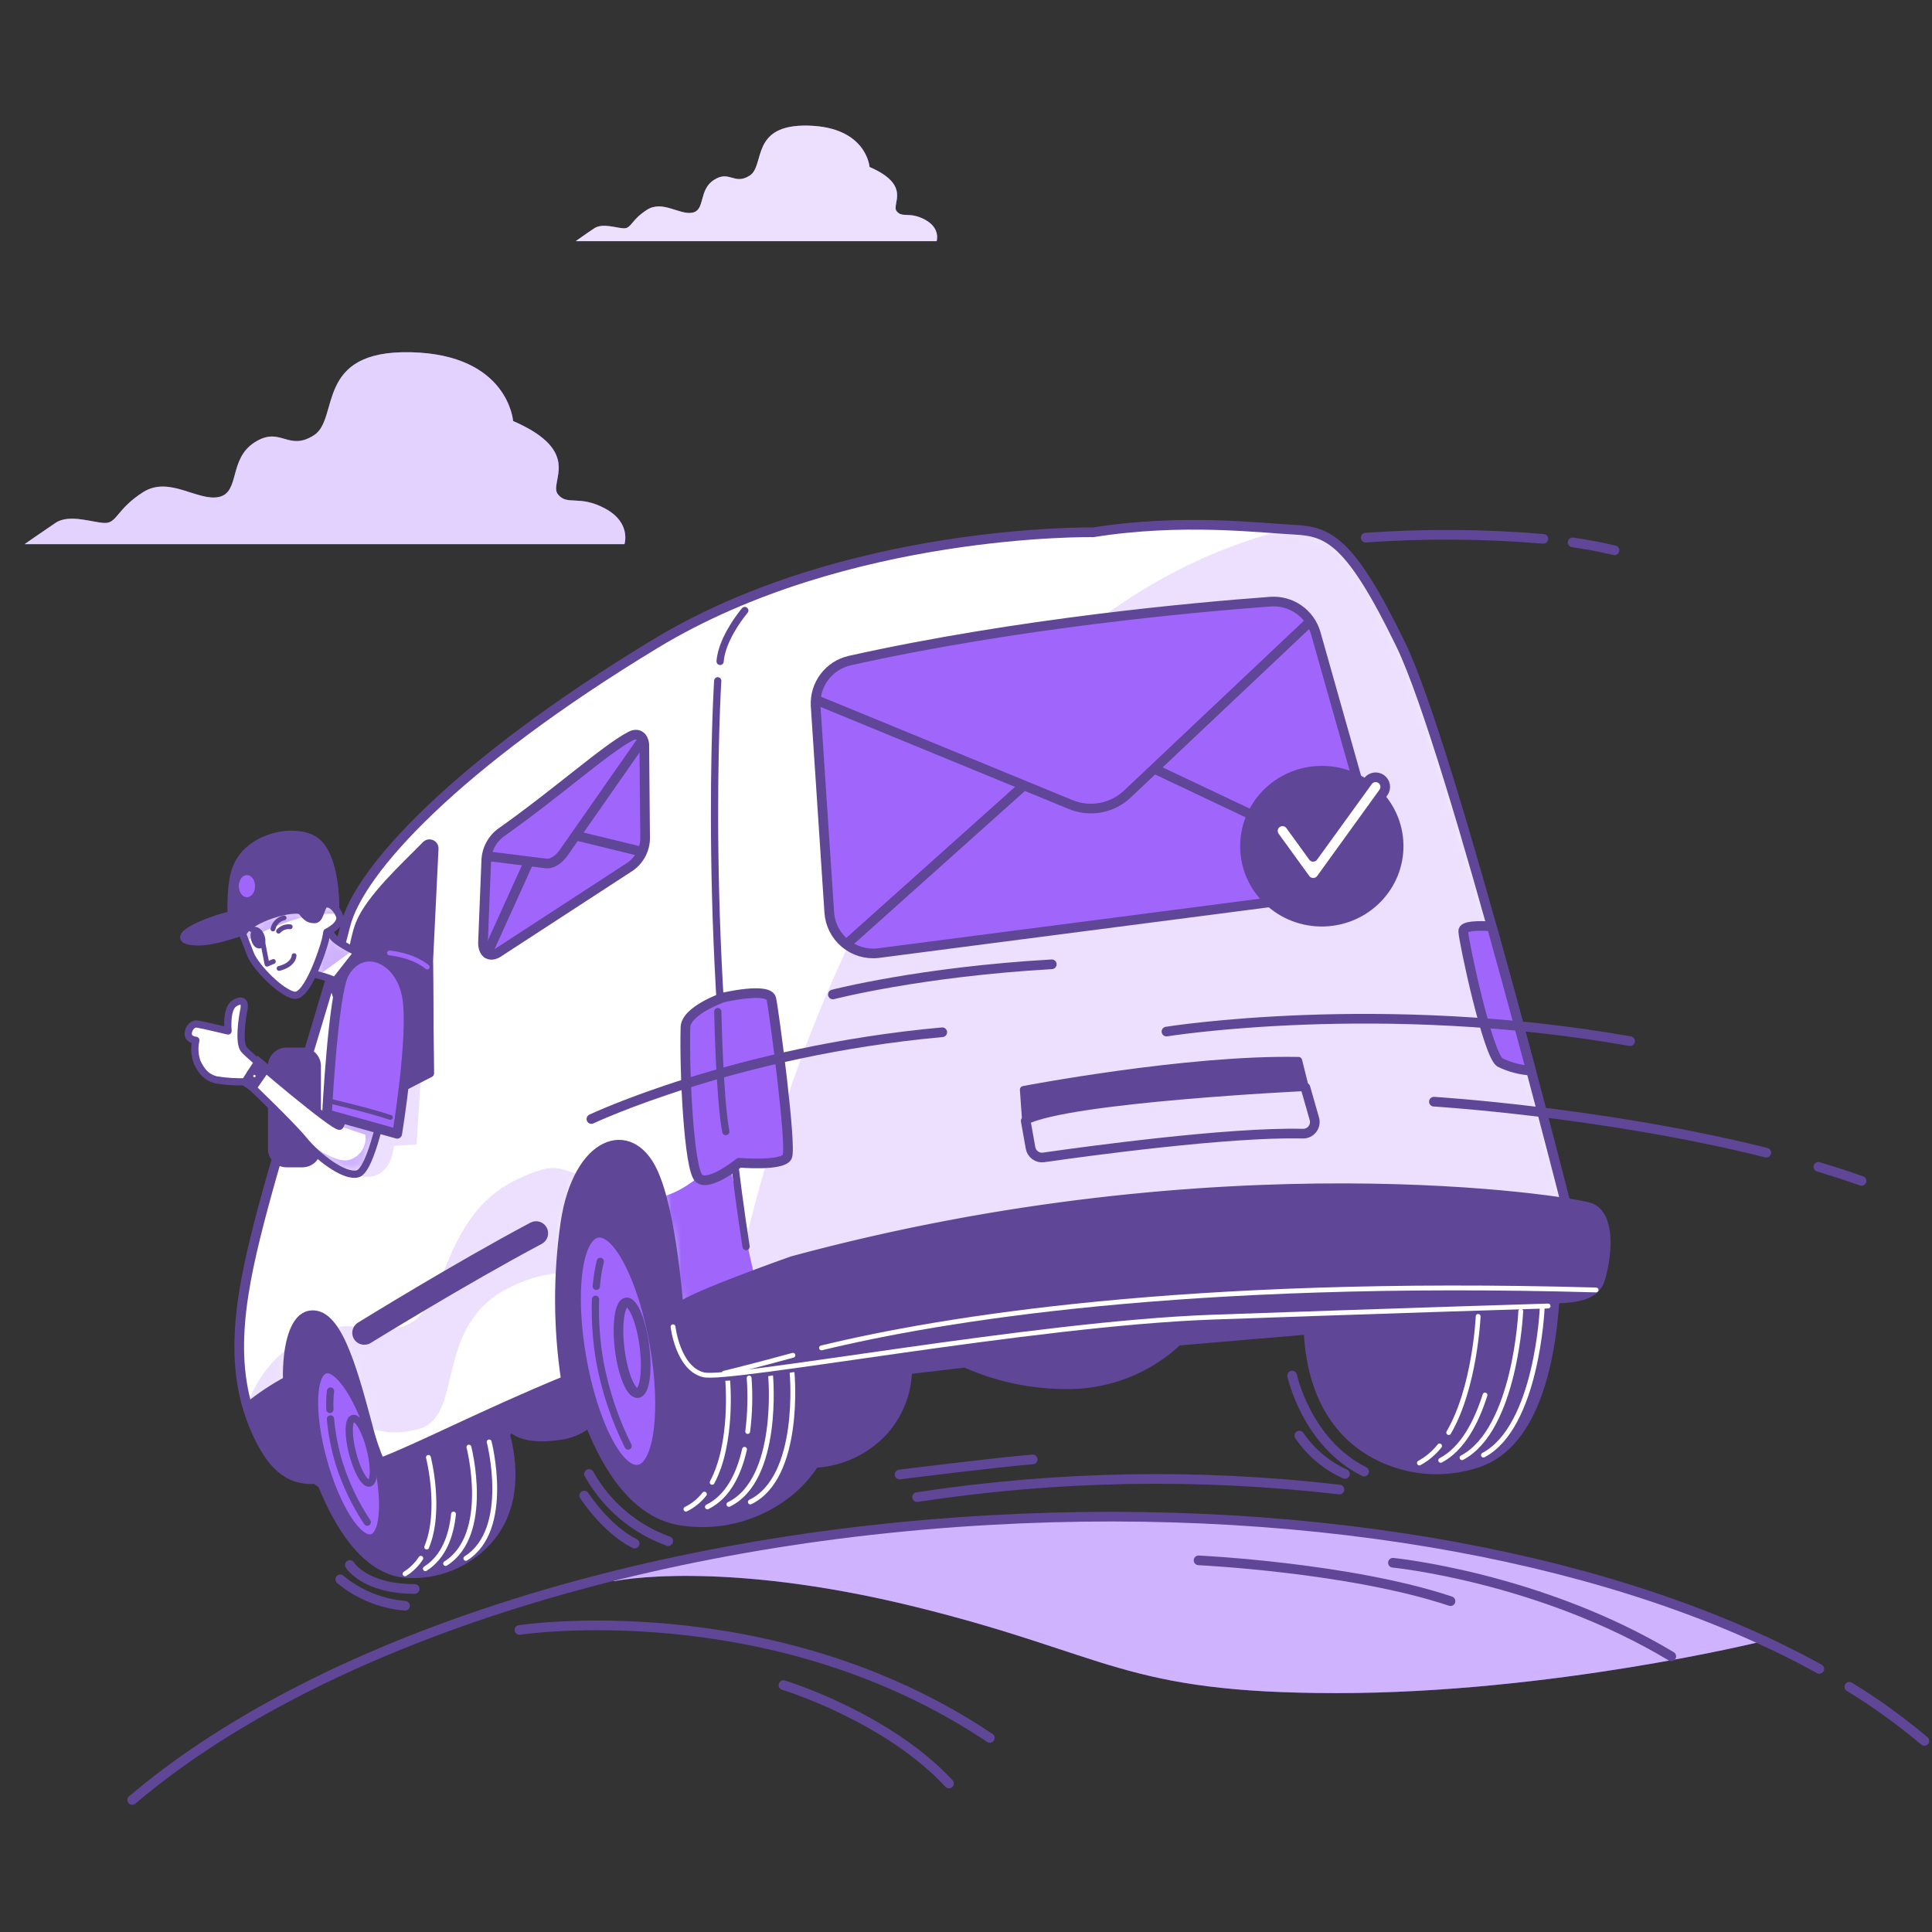 <svg width="200" height="200" viewBox="0 0 200 200" fill="none" xmlns="http://www.w3.org/2000/svg">
<rect x="0" y="0" width="200" height="200" fill="#333333" stroke="none"/>
<path d="M154.548 116.943V116.913C150.494 115.567 144.274 116.024 143.35 116.575C142.367 117.233 141.523 118.077 140.866 119.059C138.682 122.157 137.117 125.647 136.255 129.338L92.163 133.437C90.538 129.93 88.089 126.785 85.63 124.887C84.927 124.298 84.117 123.851 83.245 123.57C82.861 123.524 82.472 123.538 82.092 123.61C80.493 118.975 78.227 114.503 75.395 114.22C69.433 113.624 59.03 115.621 56.193 121.404C53.356 127.187 52.467 141.625 52.467 141.625L50.48 143.612C49.03 140.788 47.014 138.294 44.558 136.284C43.857 135.692 43.047 135.245 42.173 134.967C41.676 134.828 39.689 135.136 37.607 135.817C37.523 135.737 37.443 135.658 37.354 135.583C35.367 133.919 31.293 133.01 29.017 137.253C26.742 141.495 29.474 149.529 30.836 151.347C31.497 152.276 32.326 153.073 33.28 153.697C34.885 157.672 37.751 162.739 42.163 162.973C43.674 163.054 45.185 162.81 46.593 162.256C48.002 161.702 49.275 160.852 50.326 159.763C53.187 156.783 53.495 152.594 52.417 148.496L52.879 147.82C52.879 147.82 53.908 149.286 57.848 148.694C58.99 148.577 60.072 148.128 60.963 147.403C62.811 152.117 65.797 156.842 70.541 157.548C72.578 157.859 74.657 157.728 76.638 157.164C78.62 156.6 80.456 155.616 82.023 154.279C82.933 153.492 83.728 152.58 84.383 151.571C87.039 151.424 89.542 150.278 91.388 148.361C93.039 146.6 93.984 144.292 94.041 141.878L99.908 141.192C103.591 142.835 107.61 143.588 111.638 143.388C115.495 143.141 119.146 141.56 121.967 138.917L135.336 137.774C135.56 142.956 137.423 147.711 141.795 150.329C143.469 151.328 145.339 151.952 147.277 152.159C149.216 152.366 151.176 152.15 153.023 151.526C159.188 149.459 160.649 140.298 161.046 134.729C161.662 125.786 158.811 118.21 154.548 116.943Z" fill="#604697" stroke="#604697" stroke-width="0.75" stroke-linecap="round" stroke-linejoin="round"/>
<path d="M72.921 154.671C72.408 155.327 71.755 155.858 71.008 156.226" stroke="white" stroke-width="0.5" stroke-linecap="round" stroke-linejoin="round"/>
<path d="M75.33 142.897C75.33 142.897 75.922 149.355 73.721 153.454" stroke="white" stroke-width="0.5" stroke-linecap="round" stroke-linejoin="round"/>
<path d="M77.074 150.031C76.513 152.515 75.395 154.925 73.229 155.993" stroke="white" stroke-width="0.5" stroke-linecap="round" stroke-linejoin="round"/>
<path d="M79.772 142.405C79.772 142.405 80.766 153.141 75.455 155.734" stroke="white" stroke-width="0.5" stroke-linecap="round" stroke-linejoin="round"/>
<path d="M81.998 142.156C81.998 142.156 82.992 152.897 77.676 155.486" stroke="white" stroke-width="0.5" stroke-linecap="round" stroke-linejoin="round"/>
<path d="M149.024 149.683C148.453 150.404 147.743 151.004 146.937 151.447" stroke="white" stroke-width="0.5" stroke-linecap="round" stroke-linejoin="round"/>
<path d="M153.018 136.274C153.018 136.274 152.7 143.622 149.972 148.297" stroke="white" stroke-width="0.5" stroke-linecap="round" stroke-linejoin="round"/>
<path d="M153.728 144.412C152.834 147.239 151.403 149.981 149.143 151.174" stroke="white" stroke-width="0.5" stroke-linecap="round" stroke-linejoin="round"/>
<path d="M157.43 135.728C157.43 135.728 156.898 147.969 151.349 150.9" stroke="white" stroke-width="0.5" stroke-linecap="round" stroke-linejoin="round"/>
<path d="M159.645 135.459C159.645 135.459 159.114 147.696 153.564 150.632" stroke="white" stroke-width="0.5" stroke-linecap="round" stroke-linejoin="round"/>
<path d="M43.564 161.314C43.141 161.962 42.583 162.511 41.929 162.923" stroke="white" stroke-width="0.5" stroke-linecap="round" stroke-linejoin="round"/>
<path d="M44.349 150.865C44.349 150.865 45.75 156.33 44.17 160.151" stroke="white" stroke-width="0.5" stroke-linecap="round" stroke-linejoin="round"/>
<path d="M46.948 156.733C46.724 158.944 45.954 161.169 44.032 162.392" stroke="white" stroke-width="0.5" stroke-linecap="round" stroke-linejoin="round"/>
<path d="M48.542 149.802C48.542 149.802 50.877 158.869 46.128 161.855" stroke="white" stroke-width="0.5" stroke-linecap="round" stroke-linejoin="round"/>
<path d="M50.639 149.266C50.639 149.266 52.979 158.333 48.225 161.323" stroke="white" stroke-width="0.5" stroke-linecap="round" stroke-linejoin="round"/>
<path d="M67.764 139.215C68.946 145.977 68.206 151.76 66.119 152.132C64.032 152.505 61.375 147.308 60.192 140.546C59.01 133.785 59.75 128.002 61.842 127.629C63.933 127.257 66.581 132.448 67.764 139.215Z" fill="#A066FC" stroke="#604697" stroke-linecap="round" stroke-linejoin="round"/>
<path d="M66.711 139.359C67.038 141.953 66.735 144.124 66.025 144.213C65.314 144.303 64.48 142.276 64.152 139.682C63.824 137.089 64.152 134.913 64.838 134.823C65.523 134.734 66.383 136.766 66.711 139.359Z" fill="#A066FC" stroke="#604697" stroke-linecap="round" stroke-linejoin="round"/>
<path d="M61.728 133.159C61.798 132.289 61.936 131.425 62.14 130.576" stroke="#604697" stroke-width="0.75" stroke-linecap="round" stroke-linejoin="round"/>
<path d="M65.022 149.693C63.648 146.94 62.664 144.009 62.101 140.984C61.727 138.844 61.575 136.671 61.649 134.5" stroke="#604697" stroke-width="0.75" stroke-linecap="round" stroke-linejoin="round"/>
<path d="M38.525 159.31C40.027 158.894 40.152 154.615 38.805 149.752C37.457 144.889 35.147 141.285 33.645 141.701C32.143 142.117 32.018 146.397 33.366 151.259C34.714 156.122 37.023 159.727 38.525 159.31Z" fill="#A066FC" stroke="#604697" stroke-linecap="round" stroke-linejoin="round"/>
<path d="M38.313 149.946C38.785 151.795 38.76 153.394 38.254 153.524C37.747 153.653 36.962 152.257 36.49 150.413C36.018 148.57 36.043 146.961 36.549 146.836C37.056 146.712 37.841 148.098 38.313 149.946Z" stroke="#604697" stroke-width="0.75" stroke-linecap="round" stroke-linejoin="round"/>
<path d="M34.149 145.907C34.122 145.271 34.143 144.633 34.214 144" stroke="#604697" stroke-width="0.75" stroke-linecap="round" stroke-linejoin="round"/>
<path d="M38.02 157.577C36.777 155.709 35.802 153.675 35.123 151.536C34.659 150.022 34.352 148.463 34.209 146.886" stroke="#604697" stroke-width="0.75" stroke-linecap="round" stroke-linejoin="round"/>
<path d="M145.024 66.764C139.788 55.959 137.527 55.02 134.045 54.841C130.562 54.662 122.34 53.638 113.178 55.104C113.178 55.104 87.622 54.657 67.849 66.635C47.206 79.14 37.16 90.125 35.754 95.818C34.348 101.512 29.549 116.347 27.274 124.852C24.998 133.358 23.448 140.85 26.35 147.736C28.103 151.899 29.971 153.151 32.371 153.131C32.004 152.472 31.68 151.79 31.402 151.089C29.017 145.182 29.306 136.731 32.028 136.185C34.751 135.638 36.375 141.297 38.02 147.467C38.346 148.827 38.788 150.157 39.341 151.442C43.41 149.907 49.929 146.474 58.593 142.907C57.77 137.487 57.752 131.976 58.538 126.551C59.82 118.071 65.24 116.198 67.6 121.36C69.553 125.612 70.278 135.131 70.472 138.341C73.95 137.143 76.861 136.353 78.654 136.244C78.654 136.244 108.305 129.547 130.16 129.011C152.015 128.474 162.949 127.952 162.949 127.952C162.949 127.952 150.261 77.55 145.024 66.764Z" fill="white"/>
<mask id="mask0_69_188" style="mask-type:luminance" maskUnits="userSpaceOnUse" x="24" y="54" width="139" height="100">
<path d="M145.024 66.764C139.788 55.959 137.527 55.02 134.045 54.841C130.562 54.662 122.34 53.638 113.178 55.104C113.178 55.104 87.622 54.657 67.849 66.635C47.206 79.14 37.16 90.125 35.754 95.818C34.348 101.512 29.549 116.347 27.274 124.852C24.998 133.358 23.448 140.85 26.35 147.736C28.103 151.899 29.971 153.151 32.371 153.131C32.004 152.472 31.68 151.79 31.402 151.089C29.017 145.182 29.306 136.731 32.028 136.185C34.751 135.638 36.375 141.297 38.02 147.467C38.346 148.827 38.788 150.157 39.341 151.442C43.41 149.907 49.929 146.474 58.593 142.907C57.77 137.487 57.752 131.976 58.538 126.551C59.82 118.071 65.24 116.198 67.6 121.36C69.553 125.612 70.278 135.131 70.472 138.341C73.95 137.143 76.861 136.353 78.654 136.244C78.654 136.244 108.305 129.547 130.16 129.011C152.015 128.474 162.949 127.952 162.949 127.952C162.949 127.952 150.261 77.55 145.024 66.764Z" fill="white"/>
</mask>
<g mask="url(#mask0_69_188)">
<path d="M75.152 118.901C75.152 118.901 72.146 123.014 68.489 123.894C69.781 128.633 70.313 135.648 70.477 138.301C73.582 137.233 76.22 136.483 78.028 136.264C78.291 134.714 78.45 133.726 78.45 133.726L75.152 118.901Z" fill="#A066FC"/>
<path opacity="0.2" d="M38.149 147.914C39.531 148.053 40.45 148.65 43.257 147.949C48.225 146.712 44.653 137.124 52.895 133.209C54.495 132.402 56.236 131.913 58.022 131.768C58.096 130.013 58.262 128.264 58.519 126.526C58.738 124.82 59.242 123.162 60.009 121.623C57.759 120.932 57.351 120.271 53.516 122.095C45.269 126.01 46.506 136.11 41.562 137.347C37.618 138.341 37.399 136.756 34.403 137.491C35.804 139.478 36.887 143.349 37.98 147.427C38.065 147.611 38.105 147.745 38.149 147.914Z" fill="#A066FC"/>
<g style="mix-blend-mode:multiply">
<path opacity="0.2" d="M30.036 139.424C27.726 141.014 26.35 143.399 25.565 145.411C25.778 146.205 26.04 146.984 26.35 147.746C28.104 151.909 29.972 153.161 32.371 153.141C32.004 152.482 31.681 151.8 31.402 151.099C29.887 147.338 29.48 142.554 30.036 139.424Z" fill="#A066FC"/>
</g>
<g style="mix-blend-mode:multiply" opacity="0.2">
<path d="M134.045 54.841L133.146 54.786C96.913 64.057 82.172 107.727 77.1 128.772C77.373 130.864 77.671 132.916 77.994 134.913C78.61 134.794 78.183 136.244 78.655 136.22C78.655 136.22 108.305 129.523 130.16 128.986C152.015 128.449 162.95 127.928 162.95 127.928C162.95 127.928 150.261 77.55 145.024 66.765C139.788 55.979 137.527 55 134.045 54.841Z" fill="#A066FC"/>
</g>
</g>
<path d="M145.024 66.764C139.788 55.959 137.527 55.02 134.045 54.841C130.562 54.662 122.34 53.638 113.178 55.104C113.178 55.104 87.622 54.657 67.849 66.635C47.206 79.14 37.16 90.125 35.754 95.818C34.348 101.512 29.549 116.347 27.274 124.852C24.998 133.358 23.448 140.85 26.35 147.736C28.103 151.899 29.971 153.151 32.371 153.131C32.004 152.472 31.68 151.79 31.402 151.089C29.017 145.182 29.306 136.731 32.028 136.185C34.751 135.638 36.375 141.297 38.02 147.467C38.346 148.827 38.788 150.157 39.341 151.442C43.41 149.907 49.929 146.474 58.593 142.907C57.77 137.487 57.752 131.976 58.538 126.551C59.82 118.071 65.24 116.198 67.6 121.36C69.553 125.612 70.278 135.131 70.472 138.341C73.95 137.143 76.861 136.353 78.654 136.244C78.654 136.244 108.305 129.547 130.16 129.011C152.015 128.474 162.949 127.952 162.949 127.952C162.949 127.952 150.261 77.55 145.024 66.764Z" stroke="#604697" stroke-linecap="round" stroke-linejoin="round"/>
<path opacity="0.2" d="M36.569 121.295C36.91 121.579 37.325 121.759 37.766 121.815C38.206 121.87 38.653 121.799 39.053 121.608C40.618 120.982 40.777 118.627 40.777 118.627L43.122 118.473L43.594 111.115L38.427 113.147C38.427 113.147 37.041 120.356 36.569 121.295Z" fill="#A066FC"/>
<path d="M29.792 142.812C28.309 143.601 26.906 144.533 25.604 145.594C25.81 146.322 26.059 147.037 26.349 147.736C28.103 151.899 29.971 153.151 32.371 153.131C32.004 152.472 31.68 151.79 31.402 151.089C30.383 148.446 29.838 145.644 29.792 142.812Z" fill="#604697" stroke="#604697" stroke-width="0.75" stroke-linecap="round" stroke-linejoin="round"/>
<path d="M37.706 138.709C37.572 138.708 37.44 138.671 37.325 138.602C37.209 138.533 37.115 138.434 37.051 138.316C36.96 138.144 36.941 137.944 36.997 137.758C37.052 137.572 37.179 137.416 37.349 137.322C37.468 137.258 47.136 131.266 55.145 127.009C55.231 126.963 55.326 126.934 55.423 126.925C55.521 126.915 55.619 126.925 55.713 126.954C55.806 126.982 55.894 127.029 55.969 127.091C56.045 127.154 56.107 127.23 56.153 127.317C56.199 127.403 56.228 127.498 56.237 127.595C56.247 127.693 56.237 127.791 56.208 127.885C56.179 127.978 56.133 128.065 56.071 128.141C56.008 128.217 55.932 128.279 55.845 128.325C47.842 132.578 38.178 138.564 38.059 138.629C37.95 138.686 37.829 138.713 37.706 138.709Z" fill="#604697" stroke="#604697" stroke-miterlimit="10"/>
<path d="M50.346 88.907L50.003 97.438C49.929 98.6 50.604 99.162 51.494 98.66L65.231 89.717C65.736 89.365 66.143 88.89 66.414 88.338C66.685 87.785 66.811 87.172 66.781 86.557L66.696 77.043C66.597 76.179 66.011 75.826 65.29 76.199C62.707 77.535 57.719 82.056 51.757 86.264C51.353 86.584 51.019 86.984 50.776 87.439C50.534 87.894 50.387 88.394 50.346 88.907Z" fill="#A066FC" stroke="#604697" stroke-linecap="round" stroke-linejoin="round"/>
<path d="M59.627 86.503L66.338 88.142" stroke="#604697" stroke-linecap="round" stroke-linejoin="round"/>
<path d="M50.445 98.7L54.589 89.549" stroke="#604697" stroke-linecap="round" stroke-linejoin="round"/>
<path d="M50.425 88.624L56.516 89.384C57.147 89.479 57.932 88.957 58.504 88.053L66.453 76.671" stroke="#604697" stroke-linecap="round" stroke-linejoin="round"/>
<path d="M84.432 73.059L85.843 94.422C85.879 95.039 86.041 95.641 86.318 96.193C86.596 96.745 86.983 97.235 87.455 97.633C87.928 98.03 88.477 98.327 89.069 98.505C89.66 98.684 90.282 98.74 90.895 98.67L138.351 92.509C139.005 92.434 139.635 92.217 140.197 91.875C140.759 91.532 141.24 91.072 141.606 90.525C141.973 89.979 142.216 89.359 142.32 88.709C142.424 88.059 142.385 87.394 142.207 86.761L136.215 65.577C135.931 64.57 135.309 63.692 134.452 63.092C133.596 62.492 132.558 62.206 131.515 62.283C123.824 62.849 105.378 64.504 87.964 68.384C86.918 68.621 85.991 69.221 85.344 70.076C84.698 70.932 84.375 71.988 84.432 73.059Z" fill="#A066FC" stroke="#604697" stroke-linecap="round" stroke-linejoin="round"/>
<path d="M119.707 79.682L141.373 89.946" stroke="#604697" stroke-linecap="round" stroke-linejoin="round"/>
<path d="M87.642 97.731L105.939 81.356" stroke="#604697" stroke-linecap="round" stroke-linejoin="round"/>
<path d="M84.591 72.498L110.848 83.293C111.834 83.696 112.916 83.804 113.962 83.604C115.007 83.403 115.973 82.904 116.74 82.166L135.455 64.494" stroke="#604697" stroke-linecap="round" stroke-linejoin="round"/>
<path d="M137.029 95.533C141.489 95.423 145.017 91.781 144.909 87.398C144.801 83.014 141.098 79.55 136.638 79.66C132.178 79.769 128.649 83.412 128.757 87.795C128.865 92.178 132.568 95.643 137.029 95.533Z" fill="#604697" stroke="#604697" stroke-width="0.75" stroke-linecap="round" stroke-linejoin="round"/>
<path d="M135.963 91.386H135.938C135.781 91.387 135.627 91.35 135.487 91.279C135.347 91.209 135.226 91.106 135.133 90.979L131.958 86.597C131.804 86.384 131.74 86.118 131.781 85.857C131.823 85.597 131.966 85.363 132.18 85.209C132.393 85.054 132.659 84.99 132.92 85.032C133.18 85.073 133.413 85.216 133.568 85.43L135.938 88.699L141.602 80.874C141.756 80.66 141.99 80.517 142.25 80.476C142.511 80.434 142.777 80.498 142.99 80.653C143.204 80.808 143.347 81.041 143.388 81.301C143.43 81.562 143.366 81.828 143.211 82.041L136.753 90.984C136.661 91.108 136.542 91.209 136.405 91.278C136.268 91.348 136.117 91.385 135.963 91.386Z" fill="white" stroke="#604697" stroke-linecap="round" stroke-linejoin="round"/>
<path d="M105.954 112.799C105.954 112.799 122.846 109.56 134.422 109.789L135.117 112.571C135.117 112.571 110.813 113.723 106.183 116.049L105.954 112.799Z" fill="#604697" stroke="#604697" stroke-width="0.75" stroke-linecap="round" stroke-linejoin="round"/>
<path d="M106.183 116.039L106.679 118.821C106.731 119.131 106.902 119.408 107.155 119.594C107.409 119.78 107.725 119.859 108.036 119.814C112.274 119.208 127.148 117.166 134.864 117.355C135.054 117.361 135.243 117.322 135.415 117.241C135.587 117.16 135.737 117.04 135.854 116.889C135.971 116.739 136.05 116.564 136.086 116.377C136.122 116.19 136.114 115.998 136.061 115.815L135.137 112.581" stroke="#604697" stroke-linecap="round" stroke-linejoin="round"/>
<path d="M44.543 111.125L44.449 99.649L45.02 87.85C45.024 87.737 44.994 87.625 44.934 87.529C44.874 87.434 44.786 87.359 44.683 87.314C44.579 87.268 44.465 87.256 44.354 87.277C44.243 87.298 44.141 87.352 44.061 87.432C41.925 89.618 38.268 92.927 37.185 95.64C35.779 99.152 34.115 116.441 34.115 116.441L44.543 111.125Z" fill="#604697" stroke="#604697" stroke-width="0.75" stroke-linecap="round" stroke-linejoin="round"/>
<path d="M31.313 108.82H29.648C28.801 108.82 28.113 109.507 28.113 110.355V118.93C28.113 119.778 28.801 120.465 29.648 120.465H31.313C32.161 120.465 32.848 119.778 32.848 118.93V110.355C32.848 109.507 32.161 108.82 31.313 108.82Z" fill="#604697" stroke="#604697" stroke-width="0.75" stroke-linecap="round" stroke-linejoin="round"/>
<path d="M32.361 100.811C33.149 100.962 33.919 101.197 34.657 101.512C35.269 101.813 35.825 102.216 36.301 102.704L38.785 99.42C38.785 99.42 35.144 97.895 34.453 96.966L33.767 96.032L32.361 100.811Z" fill="white"/>
<mask id="mask1_69_188" style="mask-type:luminance" maskUnits="userSpaceOnUse" x="32" y="96" width="7" height="7">
<path d="M32.361 100.811C33.149 100.962 33.919 101.197 34.657 101.512C35.269 101.813 35.825 102.216 36.301 102.704L38.785 99.42C38.785 99.42 35.144 97.895 34.453 96.966L33.767 96.032L32.361 100.811Z" fill="white"/>
</mask>
<g mask="url(#mask1_69_188)">
<g style="mix-blend-mode:multiply" opacity="0.5">
<path d="M34.448 96.966L33.807 96.076L33.733 96.126L32.361 100.796C32.361 100.796 32.625 100.846 32.997 100.935L36.55 98.362C35.773 98.022 35.062 97.549 34.448 96.966Z" fill="#A066FC"/>
</g>
</g>
<path d="M32.361 100.811C33.149 100.962 33.919 101.197 34.657 101.512C35.269 101.813 35.825 102.216 36.301 102.704L38.785 99.42C38.785 99.42 35.144 97.895 34.453 96.966L33.767 96.032L32.361 100.811Z" stroke="#604697" stroke-width="0.75" stroke-linecap="round" stroke-linejoin="round"/>
<path d="M37.607 98.024L34.572 101.894L34.984 103.211L39.609 98.406L37.607 98.024Z" fill="#A066FC" stroke="#604697" stroke-linecap="round" stroke-linejoin="round"/>
<path d="M32.748 87.089C30.697 85.499 25.351 86.513 24.302 90.279C23.657 92.599 24.014 96.077 24.014 96.077L30.105 94.785L30.602 95.535C31.596 97.025 33.747 96.032 34.303 95.535C34.606 95.272 34.587 94.497 34.507 93.856L34.751 93.801C34.751 93.801 34.795 88.684 32.748 87.089Z" fill="#604697" stroke="#604697" stroke-width="0.75" stroke-linecap="round" stroke-linejoin="round"/>
<path d="M30.473 94.328C27.8 94.03 25.094 94.287 22.524 95.083C18.55 96.415 17.939 97.567 20.785 97.498C23.632 97.428 30.473 94.328 30.473 94.328Z" fill="#604697" stroke="#604697" stroke-width="0.75" stroke-linecap="round" stroke-linejoin="round"/>
<path d="M25.564 92.882C26.028 92.882 26.404 92.368 26.404 91.734C26.404 91.1 26.028 90.587 25.564 90.587C25.101 90.587 24.725 91.1 24.725 91.734C24.725 92.368 25.101 92.882 25.564 92.882Z" fill="#A066FC"/>
<path d="M44.449 99.648C44.449 99.648 39.009 98.267 37.334 99.539C35.66 100.811 35.233 102.913 35.77 105.461C36.306 108.01 37.613 114.712 37.613 114.712L44.543 111.125L44.449 99.648Z" fill="#604697" stroke="#604697" stroke-width="0.75" stroke-linecap="round" stroke-linejoin="round"/>
<path d="M35.814 113.644C35.814 113.644 35.521 116.218 35.178 116.58C34.836 116.943 25.793 109.347 25.242 108.631C24.691 107.916 25.068 105.362 25.242 104.562C25.416 103.762 25.123 103.325 24.248 103.877C23.374 104.428 23.608 106.723 23.608 106.723C23.608 106.723 20.939 106.082 20.408 106.008C19.876 105.933 19.414 106.594 19.494 107.121C19.573 107.647 20.274 107.692 20.274 107.692C20.095 108.455 20.145 109.253 20.418 109.987C20.885 110.951 21.412 111.557 22.405 111.796C23.43 111.956 24.468 112.019 25.505 111.985C25.505 111.985 30.126 116.386 31.467 118.031C32.809 119.675 35.635 121.911 37.041 121.509C38.447 121.106 39.789 114.086 39.789 114.086L35.814 113.644Z" fill="white"/>
<mask id="mask2_69_188" style="mask-type:luminance" maskUnits="userSpaceOnUse" x="19" y="103" width="21" height="19">
<path d="M35.813 113.644C35.813 113.644 35.52 116.218 35.177 116.58C34.834 116.943 25.793 109.347 25.241 108.631C24.689 107.916 25.067 105.362 25.241 104.562C25.415 103.762 25.122 103.325 24.247 103.877C23.373 104.428 23.607 106.723 23.607 106.723C23.607 106.723 20.939 106.082 20.407 106.008C19.875 105.933 19.413 106.594 19.493 107.121C19.572 107.647 20.273 107.692 20.273 107.692C20.094 108.455 20.144 109.253 20.417 109.987C20.884 110.951 21.41 111.557 22.404 111.796C23.429 111.956 24.467 112.019 25.504 111.985C25.504 111.985 30.125 116.386 31.466 118.031C32.807 119.675 35.634 121.911 37.04 121.509C38.446 121.106 39.788 114.086 39.788 114.086L35.813 113.644Z" fill="white"/>
</mask>
<g mask="url(#mask2_69_188)">
<g style="mix-blend-mode:multiply" opacity="0.5">
<path d="M35.177 116.58L37.82 117.46C37.904 118.014 37.787 118.58 37.49 119.056C37.193 119.531 36.736 119.885 36.201 120.053C35.033 120.441 32.937 119.114 31.446 117.996L31.491 118.051C32.857 119.7 35.659 121.931 37.065 121.529C38.471 121.126 39.813 114.106 39.813 114.106L35.813 113.609C35.813 113.609 35.52 116.218 35.177 116.58Z" fill="#A066FC"/>
</g>
</g>
<path d="M35.814 113.644C35.814 113.644 35.521 116.218 35.178 116.58C34.836 116.943 25.793 109.347 25.242 108.631C24.691 107.916 25.068 105.362 25.242 104.562C25.416 103.762 25.123 103.325 24.248 103.877C23.374 104.428 23.608 106.723 23.608 106.723C23.608 106.723 20.939 106.082 20.408 106.008C19.876 105.933 19.414 106.594 19.494 107.121C19.573 107.647 20.274 107.692 20.274 107.692C20.095 108.455 20.145 109.253 20.418 109.987C20.885 110.951 21.412 111.557 22.405 111.796C23.43 111.956 24.468 112.019 25.505 111.985C25.505 111.985 30.126 116.386 31.467 118.031C32.809 119.675 35.635 121.911 37.041 121.509C38.447 121.106 39.789 114.086 39.789 114.086L35.814 113.644Z" stroke="#604697" stroke-width="0.75" stroke-linecap="round" stroke-linejoin="round"/>
<path d="M26.777 110.027L25.505 112.004L26.156 112.446L27.457 110.583L26.777 110.027Z" fill="#604697" stroke="#604697" stroke-miterlimit="10"/>
<path d="M26.339 111.89C26.613 111.89 26.836 111.668 26.836 111.393C26.836 111.119 26.613 110.896 26.339 110.896C26.065 110.896 25.842 111.119 25.842 111.393C25.842 111.668 26.065 111.89 26.339 111.89Z" fill="white" stroke="#604697" stroke-width="0.75" stroke-linecap="round" stroke-linejoin="round"/>
<path d="M25.122 96.713C25.122 96.713 25.425 97.463 25.932 98.779C26.439 100.096 29.161 102.873 30.493 103.032C31.824 103.191 33.419 98.352 33.672 97.353C33.757 97.026 33.841 96.499 33.841 96.499C33.841 96.499 35.516 95.709 35.128 94.755C34.74 93.801 33.956 93.364 33.583 93.657C33.21 93.95 33.146 95.187 32.589 95.197C32.033 95.207 31.73 95.033 31.238 94.378C30.746 93.722 25.649 95.083 25.122 96.713Z" fill="white"/>
<mask id="mask3_69_188" style="mask-type:luminance" maskUnits="userSpaceOnUse" x="25" y="93" width="11" height="11">
<path d="M25.123 96.713C25.123 96.713 25.426 97.463 25.932 98.779C26.439 100.096 29.162 102.873 30.493 103.032C31.825 103.191 33.419 98.352 33.673 97.353C33.757 97.026 33.842 96.499 33.842 96.499C33.842 96.499 35.516 95.709 35.129 94.755C34.741 93.801 33.956 93.364 33.583 93.657C33.211 93.95 33.146 95.187 32.59 95.197C32.033 95.207 31.73 95.033 31.238 94.378C30.747 93.722 25.649 95.083 25.123 96.713Z" fill="white"/>
</mask>
<g mask="url(#mask3_69_188)">
<path opacity="0.5" d="M31.228 94.377C30.732 93.727 25.649 95.088 25.123 96.712L25.411 97.448C27.354 96.276 29.465 95.41 31.671 94.879C31.506 94.728 31.358 94.56 31.228 94.377Z" fill="#A066FC"/>
<g style="mix-blend-mode:multiply">
<path opacity="0.5" d="M35.064 94.621C34.657 93.766 33.936 93.379 33.574 93.657C33.346 93.954 33.178 94.291 33.077 94.651C33.737 94.577 34.402 94.567 35.064 94.621Z" fill="#A066FC"/>
</g>
</g>
<path d="M25.122 96.713C25.122 96.713 25.425 97.463 25.932 98.779C26.439 100.096 29.161 102.873 30.493 103.032C31.824 103.191 33.419 98.352 33.672 97.353C33.757 97.026 33.841 96.499 33.841 96.499C33.841 96.499 35.516 95.709 35.128 94.755C34.74 93.801 33.956 93.364 33.583 93.657C33.21 93.95 33.146 95.187 32.589 95.197C32.033 95.207 31.73 95.033 31.238 94.378C30.746 93.722 25.649 95.083 25.122 96.713Z" stroke="#604697" stroke-width="0.75" stroke-linecap="round" stroke-linejoin="round"/>
<path d="M26.926 97.07C27.015 97.373 26.985 97.651 26.866 97.686C26.747 97.721 26.573 97.502 26.484 97.189C26.394 96.876 26.424 96.608 26.543 96.573C26.663 96.538 26.836 96.777 26.926 97.07Z" fill="#604697" stroke="#604697" stroke-miterlimit="10"/>
<path d="M26.002 96.226C26.697 96.027 26.995 96.549 27.08 97.031L27.209 97.602L27.641 99.813L28.297 99.534" stroke="#604697" stroke-width="0.5" stroke-linecap="round" stroke-linejoin="round"/>
<path d="M28.834 96.395C28.985 96.229 29.173 96.101 29.382 96.022C29.592 95.942 29.818 95.913 30.041 95.938" stroke="#604697" stroke-width="0.5" stroke-linecap="round" stroke-linejoin="round"/>
<path d="M29.41 95.018C29.127 95.077 28.868 95.217 28.663 95.421C28.459 95.625 28.318 95.884 28.257 96.166" stroke="#604697" stroke-width="0.5" stroke-linecap="round" stroke-linejoin="round"/>
<path d="M28.889 100.25C28.889 100.25 30.329 99.962 30.444 98.928" stroke="#604697" stroke-width="0.5" stroke-linecap="round" stroke-linejoin="round"/>
<path d="M41.12 117.37L33.847 115.343C33.847 115.343 34.488 102.923 35.61 100.821C37.359 97.557 41.368 99.028 42.124 103.132C42.829 107.007 41.12 117.37 41.12 117.37Z" fill="#A066FC" stroke="#604697" stroke-linecap="round" stroke-linejoin="round"/>
<path d="M34.02 113.962C34.02 113.962 37.995 114.876 40.414 115.671" stroke="#604697" stroke-width="0.5" stroke-linecap="round" stroke-linejoin="round"/>
<path d="M40.315 98.65C40.315 98.65 42.68 98.834 44.225 100.106" stroke="#A066FC" stroke-width="0.5" stroke-linecap="round" stroke-linejoin="round"/>
<path d="M81.989 130.421C81.989 130.421 71.396 134.157 70.427 135.176C69.459 136.194 69.558 140.169 71.844 142.102C74.129 144.034 90.419 139.652 102.065 138.375C113.71 137.099 139.276 135.221 149.71 134.714C160.143 134.207 164.887 135.583 165.802 132.329C166.716 129.075 166.601 125.597 164.614 124.892C162.627 124.186 126.419 118.388 81.989 130.421Z" fill="#604697" stroke="#604697" stroke-width="0.75" stroke-linecap="round" stroke-linejoin="round"/>
<path d="M69.672 137.347C69.672 137.347 70.169 141.654 72.817 142.315C75.465 142.976 106.933 137.014 125.479 136.353C144.026 135.693 160.257 135.196 160.257 135.196" stroke="white" stroke-width="0.5" stroke-linecap="round" stroke-linejoin="round"/>
<path d="M85.043 139.533C97.345 136.552 122.648 132.339 165.225 133.536" stroke="white" stroke-width="0.5" stroke-linecap="round" stroke-linejoin="round"/>
<path d="M74.958 142.156C74.958 142.156 77.785 141.471 82.082 140.298" stroke="white" stroke-width="0.5" stroke-linecap="round" stroke-linejoin="round"/>
<path d="M77.551 142.648C77.685 144.495 77.635 146.351 77.402 148.188" stroke="white" stroke-width="0.5" stroke-linecap="round" stroke-linejoin="round"/>
<path d="M77.1 63.202C77.1 63.202 74.73 65.979 74.546 68.468" stroke="#604697" stroke-width="0.75" stroke-linecap="round" stroke-linejoin="round"/>
<path d="M74.298 70.476C74.298 70.476 72.514 98.849 77.234 129.045" stroke="#604697" stroke-width="0.75" stroke-linecap="round" stroke-linejoin="round"/>
<path d="M74.858 103.26C74.858 103.26 71.008 104.602 70.958 106.341C70.829 111.016 71.321 120.992 72.339 121.961C73.358 122.929 76.523 120.366 76.523 120.366C76.523 120.366 80.994 120.753 81.491 119.75C81.988 118.746 80.124 104.622 79.846 103.39C79.568 102.158 74.858 103.26 74.858 103.26Z" fill="#A066FC" stroke="#604697" stroke-linecap="round" stroke-linejoin="round"/>
<path d="M155.283 109.987C156.285 110.477 157.374 110.764 158.488 110.832C157.256 106.202 155.86 101.045 154.419 95.898C153.117 95.808 151.438 95.808 151.473 96.394C151.498 97.398 154.026 109.262 155.283 109.987Z" fill="#A066FC" stroke="#604697" stroke-linecap="round" stroke-linejoin="round"/>
<path d="M74.307 104.721C74.307 104.721 74.476 113.664 75.137 117.142" stroke="#604697" stroke-width="0.75" stroke-linecap="round" stroke-linejoin="round"/>
<path d="M120.75 106.788C120.75 106.788 142.917 103.216 168.747 107.781" stroke="#604697" stroke-linecap="round" stroke-linejoin="round"/>
<path d="M188.238 120.793C189.763 121.251 191.263 121.732 192.709 122.249" stroke="#604697" stroke-linecap="round" stroke-linejoin="round"/>
<path d="M148.437 114.046C148.437 114.046 166.014 115.115 182.847 119.323" stroke="#604697" stroke-linecap="round" stroke-linejoin="round"/>
<path d="M94.94 154.979C109.413 152.767 124.117 152.505 138.66 154.199" stroke="#604697" stroke-linecap="round" stroke-linejoin="round"/>
<path d="M93.122 152.639C93.122 152.639 103.525 151.338 106.908 151.079" stroke="#604697" stroke-linecap="round" stroke-linejoin="round"/>
<path d="M162.795 56.147C164.286 56.361 165.776 56.644 167.128 56.967" stroke="#604697" stroke-linecap="round" stroke-linejoin="round"/>
<path d="M141.377 55.656C147.499 55.223 153.645 55.265 159.76 55.78" stroke="#604697" stroke-linecap="round" stroke-linejoin="round"/>
<path d="M61.221 115.84C61.221 115.84 76.066 108.81 97.543 106.858" stroke="#604697" stroke-linecap="round" stroke-linejoin="round"/>
<path d="M86.221 102.947C86.221 102.947 95.208 100.607 108.881 99.823" stroke="#604697" stroke-linecap="round" stroke-linejoin="round"/>
<path d="M60.977 152.585C62.782 155.816 65.693 158.286 69.175 159.54" stroke="#604697" stroke-linecap="round" stroke-linejoin="round"/>
<path d="M60.48 154.82C60.48 154.82 62.716 158.298 65.697 159.788" stroke="#604697" stroke-linecap="round" stroke-linejoin="round"/>
<path d="M133.761 142.4C133.761 142.4 135.252 149.355 141.213 152.336" stroke="#604697" stroke-linecap="round" stroke-linejoin="round"/>
<path d="M134.507 148.61C135.688 150.34 137.32 151.715 139.227 152.585" stroke="#604697" stroke-linecap="round" stroke-linejoin="round"/>
<path d="M36.216 162.004C36.216 162.004 37.707 164.488 42.923 164.488" stroke="#604697" stroke-linecap="round" stroke-linejoin="round"/>
<path d="M35.223 163.495C37.123 165.075 39.466 166.03 41.93 166.227" stroke="#604697" stroke-linecap="round" stroke-linejoin="round"/>
<path d="M102.384 157.364C89.189 158.082 76.091 160.041 63.264 163.216L63.572 163.678C63.572 163.678 74.502 161.358 94.703 166.326C114.903 171.295 116.235 175.269 138.423 175.269C160.61 175.269 182.143 169.973 182.143 169.973L179.45 168.483C159.527 160.052 132.222 155.695 102.384 157.364Z" fill="#A066FC"/>
<path opacity="0.5" d="M102.384 157.364C89.189 158.082 76.091 160.041 63.264 163.216L63.572 163.678C63.572 163.678 74.502 161.358 94.703 166.326C114.903 171.295 116.235 175.269 138.423 175.269C160.61 175.269 182.143 169.973 182.143 169.973L179.45 168.483C159.527 160.052 132.222 155.695 102.384 157.364Z" fill="white"/>
<path d="M53.775 168.731C53.775 168.731 79.858 164.756 102.463 179.909" stroke="#604697" stroke-linecap="round" stroke-linejoin="round"/>
<path d="M81.1 174.444C81.1 174.444 91.781 177.673 98.24 184.629" stroke="#604697" stroke-linecap="round" stroke-linejoin="round"/>
<path d="M144.195 161.775C144.195 161.775 159.348 163.266 173.011 171.463" stroke="#604697" stroke-linecap="round" stroke-linejoin="round"/>
<path d="M191.442 174.613C194.171 176.283 196.769 178.158 199.213 180.222" stroke="#604697" stroke-linecap="round" stroke-linejoin="round"/>
<path d="M13.687 186.333C31.796 170.932 64.516 159.505 102.383 157.364C136.947 155.401 168.122 161.592 188.333 172.765" stroke="#604697" stroke-linecap="round" stroke-linejoin="round"/>
<path d="M124.074 161.527C124.074 161.527 139.723 162.272 150.157 165.75" stroke="#604697" stroke-linecap="round" stroke-linejoin="round"/>
<path d="M53.117 43.583C53.117 43.583 52.621 36.712 42.56 36.464C32.5 36.215 35.192 43.34 32.495 45.059C29.797 46.778 29.057 44.065 26.354 45.794C23.651 47.523 24.863 50.951 22.672 51.443C20.482 51.934 17.516 49.232 14.818 50.946C12.12 52.66 12.115 54.135 10.888 54.135C9.661 54.135 7.207 53.142 5.736 54.135C4.265 55.129 2.542 56.331 2.542 56.331H64.644C64.644 56.331 65.379 54.12 62.656 52.65C59.934 51.179 58.727 52.401 57.748 51.16C56.769 49.917 60.48 46.778 53.117 43.583Z" fill="#A066FC"/>
<path d="M90.016 17.286C90.016 17.286 89.718 13.153 83.667 13.004C77.616 12.855 79.235 17.142 77.611 18.176C75.986 19.209 75.544 17.584 73.919 18.618C72.295 19.651 73.035 21.718 71.704 22.011C70.372 22.304 68.603 20.685 66.979 21.718C65.354 22.751 65.354 23.636 64.614 23.636C63.874 23.636 62.398 23.049 61.514 23.636C60.63 24.222 59.596 24.967 59.596 24.967H96.957C96.957 24.967 97.399 23.636 95.774 22.751C94.15 21.867 93.415 22.602 92.823 21.867C92.232 21.132 94.448 19.209 90.016 17.286Z" fill="#A066FC"/>
<path opacity="0.7" d="M53.117 43.583C53.117 43.583 52.621 36.712 42.56 36.464C32.5 36.215 35.192 43.34 32.495 45.059C29.797 46.778 29.057 44.065 26.354 45.794C23.651 47.523 24.863 50.951 22.672 51.443C20.482 51.934 17.516 49.232 14.818 50.946C12.12 52.66 12.115 54.135 10.888 54.135C9.661 54.135 7.207 53.142 5.736 54.135C4.265 55.129 2.542 56.331 2.542 56.331H64.644C64.644 56.331 65.379 54.12 62.656 52.65C59.934 51.179 58.727 52.401 57.748 51.16C56.769 49.917 60.48 46.778 53.117 43.583Z" fill="white"/>
<path opacity="0.8" d="M90.016 17.286C90.016 17.286 89.718 13.153 83.667 13.004C77.616 12.855 79.235 17.142 77.611 18.176C75.986 19.209 75.544 17.584 73.919 18.618C72.295 19.651 73.035 21.718 71.704 22.011C70.372 22.304 68.603 20.685 66.979 21.718C65.354 22.751 65.354 23.636 64.614 23.636C63.874 23.636 62.398 23.049 61.514 23.636C60.63 24.222 59.596 24.967 59.596 24.967H96.957C96.957 24.967 97.399 23.636 95.774 22.751C94.15 21.867 93.415 22.602 92.823 21.867C92.232 21.132 94.448 19.209 90.016 17.286Z" fill="white"/>
</svg>
